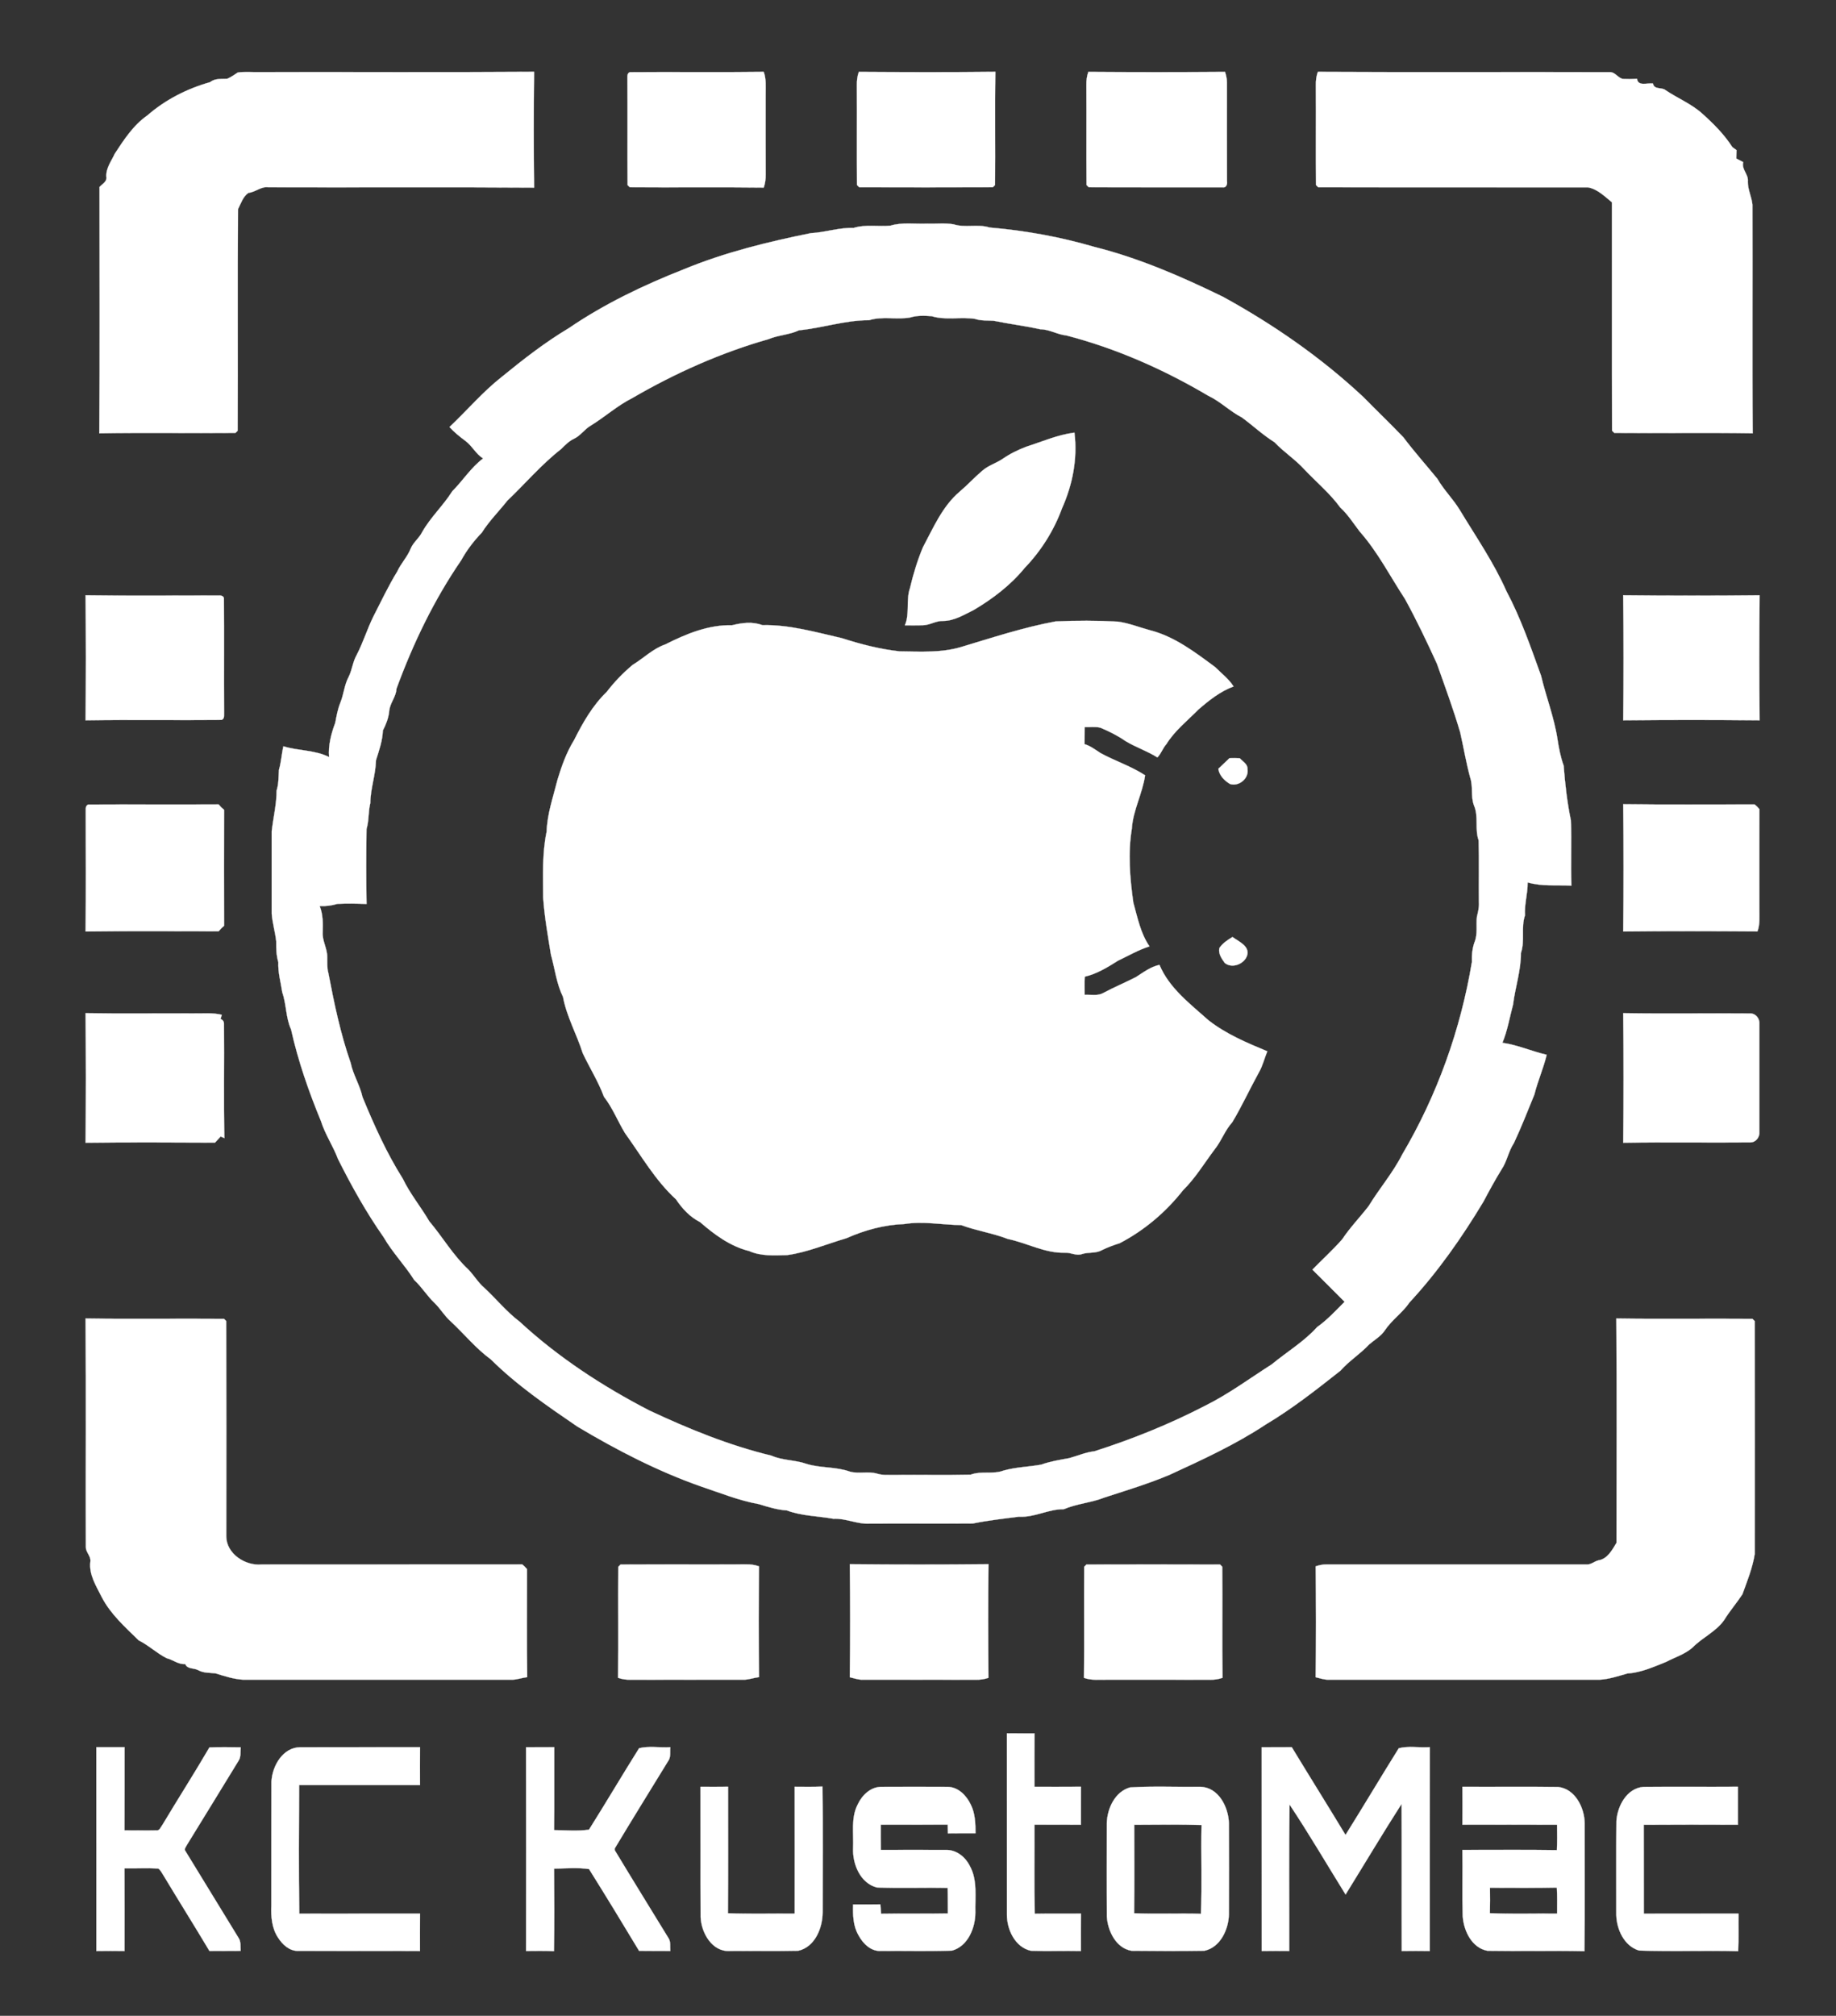 <?xml version="1.0" encoding="UTF-8" ?>
<!DOCTYPE svg PUBLIC "-//W3C//DTD SVG 1.1//EN" "http://www.w3.org/Graphics/SVG/1.1/DTD/svg11.dtd">
<svg width="800pt" height="878pt" viewBox="0 0 800 878" version="1.1" xmlns="http://www.w3.org/2000/svg">
<rect x="0" y="0" width="800" height="878" fill="#333333" stroke="none"/>
<g id="#000000ff">
</g>
<g id="#ffffffff">
<path fill="#ffffff" stroke="#ffffff" stroke-width="0.094" opacity="1.00" d=" M 103.60 31.60 C 106.70 31.12 109.87 31.50 113.00 31.40 C 152.91 31.32 192.82 31.56 232.72 31.28 C 232.52 48.09 232.52 64.91 232.72 81.72 C 194.13 81.43 155.54 81.71 116.94 81.58 C 113.74 81.10 111.35 83.68 108.26 83.99 C 105.85 85.63 104.98 88.61 103.70 91.09 C 103.45 123.25 103.72 155.43 103.56 187.60 C 103.32 187.84 102.83 188.32 102.59 188.56 C 82.82 188.74 63.04 188.40 43.27 188.73 C 43.53 152.98 43.38 117.21 43.35 81.46 C 44.57 80.09 46.76 79.12 46.35 76.95 C 46.11 73.22 48.55 70.17 50.02 66.94 C 54.03 60.83 58.13 54.48 64.24 50.26 C 72.05 43.42 81.61 38.59 91.54 35.79 C 93.67 34.06 96.42 34.45 98.97 34.32 C 100.64 33.66 102.07 32.54 103.60 31.60 Z" />
<path fill="#ffffff" stroke="#ffffff" stroke-width="0.094" opacity="1.00" d=" M 274.41 31.44 C 293.86 31.28 313.32 31.56 332.77 31.30 C 333.94 34.40 333.58 37.76 333.61 41.00 C 333.60 52.68 333.58 64.36 333.63 76.04 C 333.66 77.96 333.42 79.88 332.78 81.70 C 313.32 81.45 293.86 81.72 274.41 81.56 C 274.16 81.32 273.68 80.84 273.44 80.59 C 273.32 65.39 273.47 50.18 273.37 34.98 C 273.46 33.75 272.96 32.08 274.41 31.44 Z" />
<path fill="#ffffff" stroke="#ffffff" stroke-width="0.094" opacity="1.00" d=" M 374.22 31.31 C 394.05 31.44 413.89 31.50 433.72 31.28 C 433.41 47.71 433.74 64.16 433.56 80.59 C 433.32 80.83 432.84 81.32 432.59 81.56 C 413.20 81.63 393.80 81.63 374.41 81.57 C 374.16 81.32 373.68 80.84 373.43 80.60 C 373.32 66.05 373.46 51.51 373.37 36.96 C 373.33 35.04 373.57 33.12 374.22 31.31 Z" />
<path fill="#ffffff" stroke="#ffffff" stroke-width="0.094" opacity="1.00" d=" M 474.22 31.31 C 494.07 31.46 513.93 31.46 533.78 31.31 C 534.27 32.82 534.62 34.38 534.61 35.99 C 534.61 50.31 534.57 64.63 534.63 78.95 C 534.87 80.12 534.32 81.87 532.81 81.61 C 513.35 81.57 493.87 81.66 474.41 81.56 C 474.17 81.32 473.68 80.84 473.44 80.59 C 473.32 66.05 473.46 51.50 473.37 36.96 C 473.33 35.04 473.57 33.12 474.22 31.31 Z" />
<path fill="#ffffff" stroke="#ffffff" stroke-width="0.094" opacity="1.00" d=" M 574.23 31.30 C 616.75 31.54 659.29 31.30 701.81 31.43 C 703.87 31.64 705.01 33.88 707.05 34.37 C 709.12 34.47 711.21 34.46 713.29 34.32 C 713.74 37.77 717.84 36.03 720.25 36.37 C 720.79 39.25 724.02 37.83 725.76 39.30 C 730.95 42.81 736.91 45.19 741.61 49.40 C 746.52 53.78 751.28 58.53 754.82 64.07 C 755.28 64.41 756.20 65.08 756.67 65.41 C 756.63 66.62 756.59 67.83 756.53 69.04 C 757.54 69.54 758.56 70.07 759.57 70.62 C 758.75 73.82 761.92 75.93 761.59 79.02 C 761.48 82.52 763.26 85.70 763.58 89.13 C 763.72 122.32 763.42 155.53 763.72 188.72 C 743.62 188.41 723.51 188.74 703.40 188.56 C 703.16 188.32 702.68 187.84 702.43 187.59 C 702.34 154.44 702.43 121.28 702.39 88.12 C 699.23 85.58 696.11 82.37 692.01 81.62 C 652.80 81.55 613.60 81.67 574.40 81.57 C 574.16 81.32 573.68 80.83 573.43 80.59 C 573.32 66.05 573.46 51.50 573.37 36.96 C 573.33 35.04 573.57 33.12 574.23 31.30 Z" />
<path fill="#ffffff" stroke="#ffffff" stroke-width="0.094" opacity="1.00" d=" M 387.96 98.30 C 393.16 96.71 398.65 97.63 404.00 97.40 C 407.82 97.54 411.70 97.04 415.49 97.70 C 420.57 99.36 426.06 97.44 431.16 99.10 C 446.52 100.39 461.86 103.16 476.70 107.50 C 496.27 112.39 514.79 120.45 532.86 129.26 C 554.90 141.34 575.71 155.78 594.06 172.94 C 599.83 178.82 605.79 184.53 611.49 190.47 C 616.18 196.72 621.39 202.53 626.32 208.57 C 629.07 213.35 633.06 217.26 635.95 221.95 C 643.01 233.65 650.85 244.95 656.39 257.49 C 662.64 269.23 666.96 281.82 671.47 294.29 C 673.68 303.58 677.22 312.55 678.65 322.03 C 679.23 325.91 680.00 329.78 681.33 333.48 C 681.94 341.46 682.83 349.44 684.48 357.31 C 684.85 366.77 684.35 376.26 684.72 385.72 C 678.33 385.40 671.86 386.19 665.64 384.33 C 665.70 389.17 664.16 393.81 664.47 398.69 C 662.66 404.00 664.54 409.73 662.72 415.05 C 662.74 422.68 660.21 429.99 659.29 437.52 C 657.78 443.08 656.86 448.84 654.65 454.19 C 661.28 455.13 667.44 457.92 673.94 459.42 C 672.51 465.32 670.03 470.87 668.56 476.76 C 665.65 483.82 662.90 490.95 659.65 497.86 C 657.26 501.43 656.66 505.83 654.24 509.39 C 651.43 513.96 648.86 518.67 646.35 523.42 C 637.00 538.96 626.52 553.93 614.19 567.25 C 611.13 571.78 606.43 574.89 603.40 579.46 C 601.66 582.06 598.88 583.56 596.59 585.56 C 592.69 589.72 587.82 592.74 584.04 597.03 C 573.56 605.29 563.03 613.59 551.53 620.44 C 538.32 629.17 523.87 635.80 509.51 642.41 C 500.33 646.25 490.81 649.14 481.35 652.21 C 475.58 654.52 469.27 654.89 463.53 657.34 C 456.83 657.26 450.75 661.01 444.00 660.61 C 437.27 661.46 430.52 662.22 423.85 663.56 C 408.89 663.67 393.92 663.54 378.96 663.62 C 373.57 663.95 368.56 661.23 363.16 661.52 C 356.39 660.29 349.37 660.30 342.83 657.87 C 338.64 657.61 334.65 656.33 330.66 655.13 C 321.97 653.57 313.76 650.21 305.42 647.43 C 286.56 640.79 268.71 631.58 251.57 621.34 C 238.43 612.37 225.20 603.32 213.88 592.08 C 207.38 587.36 202.30 581.02 196.44 575.57 C 193.72 573.22 191.96 570.05 189.41 567.56 C 186.12 564.49 183.82 560.56 180.50 557.52 C 176.43 551.06 171.02 545.54 167.19 538.90 C 159.63 528.14 153.20 516.60 147.30 504.85 C 145.17 499.16 141.67 494.09 139.85 488.28 C 134.50 475.33 129.88 462.05 126.83 448.36 C 124.49 443.25 124.85 437.49 123.00 432.25 C 122.33 427.85 121.09 423.55 121.28 419.05 C 120.38 416.10 120.34 413.04 120.36 410.00 C 119.93 405.96 118.69 402.02 118.40 397.97 C 118.39 385.99 118.39 374.01 118.40 362.04 C 119.06 356.12 120.53 350.29 120.54 344.31 C 121.48 341.37 121.34 338.30 121.56 335.27 C 122.53 331.92 122.69 328.43 123.49 325.05 C 130.00 327.11 137.14 326.59 143.40 329.75 C 142.98 324.63 144.28 319.60 146.08 314.86 C 146.63 311.91 147.15 308.92 148.28 306.13 C 149.81 302.45 150.02 298.35 151.92 294.82 C 153.46 291.78 153.70 288.26 155.41 285.29 C 158.24 279.87 159.99 274.00 162.70 268.53 C 166.08 261.97 169.21 255.26 173.08 248.96 C 174.71 245.37 177.58 242.52 179.00 238.84 C 180.15 236.17 182.63 234.41 183.91 231.83 C 187.56 225.34 193.12 220.26 197.07 213.98 C 201.69 209.34 205.21 203.66 210.51 199.68 C 207.40 197.76 205.79 194.27 202.89 192.10 C 200.40 190.24 197.96 188.31 195.86 186.00 C 203.60 178.69 210.52 170.48 218.93 163.93 C 228.15 156.40 237.59 149.06 247.84 142.94 C 263.44 132.31 280.60 124.11 298.13 117.23 C 315.83 109.92 334.55 105.35 353.31 101.55 C 359.58 101.23 365.62 99.07 371.95 99.28 C 377.15 97.65 382.63 98.78 387.96 98.30 M 396.49 138.30 C 390.61 139.31 384.47 137.63 378.69 139.47 C 368.34 139.42 358.40 142.85 348.14 143.86 C 343.92 145.84 339.15 145.92 334.87 147.71 C 314.09 153.62 294.19 162.51 275.51 173.37 C 269.01 176.63 263.59 181.57 257.41 185.36 C 254.72 186.90 253.00 189.70 250.18 191.05 C 247.95 192.08 246.23 193.83 244.53 195.55 C 235.97 202.22 228.91 210.57 221.06 218.05 C 217.38 222.72 213.12 226.92 209.94 231.98 C 206.45 235.60 203.37 239.60 200.95 244.02 C 189.07 261.31 179.93 280.38 172.74 300.00 C 172.61 303.56 169.79 306.29 169.58 309.81 C 169.27 312.76 168.18 315.54 166.83 318.16 C 166.65 322.65 165.15 326.90 163.82 331.15 C 163.68 337.46 161.39 343.50 161.35 349.81 C 160.42 353.50 160.83 357.38 159.71 361.05 C 159.53 371.93 159.52 382.84 159.72 393.73 C 155.50 393.55 151.26 393.49 147.04 393.68 C 144.51 394.43 141.91 394.76 139.28 394.65 C 140.78 398.29 140.69 402.18 140.59 406.04 C 140.35 409.84 142.69 413.24 142.59 417.03 C 142.67 419.25 142.43 421.52 143.05 423.69 C 145.57 436.93 148.33 450.20 152.80 462.99 C 153.87 468.17 156.83 472.69 157.96 477.86 C 163.00 490.08 168.43 502.19 175.50 513.39 C 178.66 519.99 183.36 525.63 187.03 531.92 C 192.86 538.81 197.41 546.76 204.06 552.95 C 206.54 555.49 208.32 558.64 211.05 560.96 C 216.24 565.78 220.74 571.38 226.41 575.66 C 243.19 591.18 262.55 603.80 282.83 614.30 C 300.00 622.34 317.68 629.58 336.14 634.02 C 341.02 636.20 346.54 635.84 351.52 637.64 C 357.66 639.50 364.23 638.80 370.29 640.97 C 374.21 642.06 378.40 640.70 382.31 641.90 C 384.80 642.67 387.44 642.35 390.01 642.41 C 400.99 642.30 411.99 642.55 422.96 642.30 C 427.61 640.56 432.70 642.28 437.32 640.51 C 442.66 639.01 448.26 638.90 453.69 637.93 C 457.62 636.51 461.75 635.87 465.85 635.12 C 469.52 634.12 473.04 632.54 476.86 632.12 C 493.46 626.81 509.67 620.29 525.16 612.26 C 535.39 607.18 544.58 600.35 554.18 594.23 C 560.76 588.79 568.21 584.37 573.97 577.97 C 578.42 574.85 582.05 570.80 585.89 567.00 C 581.21 562.34 576.58 557.63 571.87 553.00 C 576.18 548.58 580.77 544.42 584.84 539.79 C 588.27 534.63 592.59 530.20 596.37 525.31 C 601.01 517.68 606.93 510.87 610.99 502.85 C 626.21 477.09 636.45 448.48 641.36 418.99 C 641.26 416.04 641.51 413.11 642.52 410.32 C 643.94 406.80 643.12 402.98 643.53 399.32 C 644.03 397.25 644.56 395.18 644.42 393.03 C 644.30 384.03 644.56 375.03 644.30 366.04 C 642.53 361.12 644.34 355.75 642.30 350.90 C 640.74 346.96 641.98 342.63 640.60 338.65 C 638.82 332.16 637.76 325.54 636.25 318.97 C 633.28 308.86 629.62 298.97 626.10 289.04 C 621.74 279.51 617.24 270.06 612.20 260.88 C 605.74 251.04 600.35 240.41 592.50 231.54 C 589.74 227.96 587.34 224.09 583.98 221.02 C 579.52 214.89 573.64 210.02 568.45 204.55 C 564.47 200.13 559.42 196.93 555.35 192.61 C 550.28 189.45 545.92 185.34 541.12 181.81 C 535.93 179.15 531.78 174.87 526.49 172.37 C 507.17 160.95 486.42 151.75 464.66 146.11 C 460.73 145.72 457.30 143.44 453.32 143.42 C 446.57 141.93 439.71 141.08 432.95 139.71 C 430.23 139.53 427.46 139.78 424.84 138.89 C 418.60 137.89 412.09 139.61 405.96 137.70 C 402.80 137.48 399.55 137.33 396.49 138.30 Z" />
<path fill="#ffffff" stroke="#ffffff" stroke-width="0.094" opacity="1.00" d=" M 447.22 194.56 C 454.14 192.34 460.90 189.36 468.16 188.43 C 469.59 199.64 467.36 211.11 462.76 221.36 C 459.23 231.04 453.60 239.96 446.46 247.38 C 440.33 254.87 432.49 260.84 424.19 265.73 C 420.01 267.75 415.80 270.43 411.01 270.44 C 407.89 270.31 405.16 272.28 402.08 272.34 C 399.48 272.42 396.88 272.34 394.29 272.36 C 396.49 267.17 394.68 261.43 396.51 256.16 C 397.92 250.11 399.74 244.16 402.13 238.42 C 406.70 229.87 410.61 220.55 418.17 214.14 C 421.59 211.25 424.60 207.93 428.02 205.04 C 430.63 202.73 434.07 201.77 436.93 199.84 C 440.10 197.62 443.61 195.93 447.22 194.56 Z" />
<path fill="#ffffff" stroke="#ffffff" stroke-width="0.094" opacity="1.00" d=" M 37.28 259.28 C 56.19 259.55 75.11 259.35 94.02 259.37 C 95.25 259.47 96.93 258.95 97.56 260.41 C 97.68 276.94 97.54 293.48 97.63 310.02 C 97.53 311.24 98.04 312.93 96.59 313.56 C 76.83 313.74 57.04 313.41 37.28 313.72 C 37.48 295.58 37.48 277.42 37.28 259.28 Z" />
<path fill="#ffffff" stroke="#ffffff" stroke-width="0.094" opacity="1.00" d=" M 707.27 259.27 C 727.08 259.48 746.91 259.48 766.72 259.28 C 766.52 277.42 766.52 295.58 766.72 313.72 C 746.91 313.52 727.09 313.52 707.28 313.72 C 707.48 295.58 707.48 277.42 707.27 259.27 Z" />
<path fill="#ffffff" stroke="#ffffff" stroke-width="0.094" opacity="1.00" d=" M 418.57 281.88 C 432.27 277.77 445.88 273.28 459.95 270.67 C 468.98 270.25 478.02 270.25 487.04 270.75 C 491.81 271.38 496.31 273.21 500.93 274.46 C 511.72 277.18 520.70 284.07 529.46 290.55 C 532.21 293.29 535.39 295.69 537.50 298.99 C 531.69 301.12 526.73 305.08 522.11 309.10 C 517.33 313.96 511.83 318.26 508.21 324.13 C 506.62 325.87 505.96 328.23 504.31 329.89 C 499.90 327.11 494.90 325.47 490.45 322.79 C 487.04 320.42 483.31 318.55 479.49 316.96 C 477.25 316.39 474.90 316.79 472.63 316.69 C 472.60 319.17 472.56 321.64 472.57 324.12 C 475.16 324.89 477.29 326.57 479.53 328.01 C 485.88 331.48 492.88 333.71 498.95 337.70 C 497.83 345.59 493.68 352.88 493.17 360.94 C 491.40 371.61 492.32 382.45 493.82 393.09 C 495.63 399.62 496.95 406.51 500.86 412.20 C 496.04 413.71 491.66 416.28 487.12 418.44 C 482.60 421.29 477.95 424.17 472.68 425.39 C 472.50 428.02 472.64 430.65 472.61 433.29 C 475.32 433.14 478.27 433.90 480.76 432.49 C 485.40 430.01 490.26 427.97 494.95 425.59 C 498.19 423.53 501.36 421.07 505.21 420.26 C 509.46 430.43 518.61 437.26 526.59 444.41 C 534.25 450.40 543.28 454.20 552.20 457.90 C 550.93 460.97 550.18 464.25 548.50 467.15 C 544.55 474.30 541.14 481.76 536.95 488.77 C 533.67 492.37 532.14 497.11 529.07 500.86 C 524.63 506.78 520.79 513.19 515.48 518.41 C 508.03 527.89 498.64 535.87 487.93 541.45 C 485.29 542.30 482.69 543.24 480.20 544.46 C 477.56 546.01 474.37 545.29 471.54 546.18 C 469.03 547.16 466.59 545.46 464.05 545.63 C 455.34 545.90 447.51 541.36 439.14 539.63 C 432.52 537.06 425.48 536.06 418.83 533.59 C 410.55 533.48 402.27 531.80 394.00 533.13 C 385.26 533.44 376.72 535.79 368.75 539.33 C 360.19 541.80 351.90 545.41 343.02 546.66 C 337.43 546.80 331.66 547.22 326.41 544.88 C 318.23 542.86 311.31 537.74 305.06 532.30 C 300.63 530.07 297.27 526.41 294.54 522.36 C 285.52 514.11 279.44 503.38 272.35 493.56 C 269.17 488.33 266.95 482.55 263.17 477.70 C 260.73 471.07 256.92 465.09 253.92 458.72 C 251.31 450.45 246.92 442.81 245.33 434.23 C 242.49 428.39 241.78 421.97 240.06 415.81 C 238.74 407.59 237.24 399.35 236.68 391.02 C 236.67 381.40 236.18 371.71 238.19 362.23 C 238.44 354.43 241.07 347.04 242.95 339.55 C 244.75 333.58 246.87 327.65 250.17 322.33 C 253.95 314.77 258.23 307.28 264.37 301.36 C 267.68 297.03 271.50 293.09 275.68 289.59 C 280.48 286.67 284.52 282.53 289.93 280.67 C 298.96 276.10 308.71 272.07 319.01 272.34 C 323.32 271.25 327.90 270.66 332.18 272.30 C 343.96 272.02 355.35 275.35 366.74 277.94 C 374.96 280.58 383.39 282.76 391.98 283.71 C 400.86 283.82 409.94 284.40 418.57 281.88 Z" />
<path fill="#ffffff" stroke="#ffffff" stroke-width="0.094" opacity="1.00" d=" M 530.86 334.87 C 532.49 333.35 534.07 331.76 535.71 330.24 C 537.21 330.19 538.72 330.20 540.23 330.27 C 541.48 331.67 543.72 332.83 543.56 335.00 C 544.25 338.99 539.86 342.71 535.98 341.48 C 533.52 340.01 531.32 337.81 530.86 334.87 Z" />
<path fill="#ffffff" stroke="#ffffff" stroke-width="0.094" opacity="1.00" d=" M 38.41 350.43 C 57.36 350.32 76.31 350.47 95.26 350.37 C 95.96 351.24 96.75 352.03 97.63 352.74 C 97.58 369.58 97.59 386.42 97.63 403.26 C 96.75 403.96 95.97 404.75 95.26 405.63 C 75.94 405.65 56.60 405.46 37.28 405.72 C 37.54 388.48 37.35 371.22 37.37 353.97 C 37.47 352.74 36.96 351.07 38.41 350.43 Z" />
<path fill="#ffffff" stroke="#ffffff" stroke-width="0.094" opacity="1.00" d=" M 707.28 350.28 C 726.36 350.54 745.46 350.34 764.55 350.38 C 765.30 350.99 765.99 351.68 766.62 352.45 C 766.58 366.96 766.60 381.48 766.61 396.00 C 766.57 399.23 766.94 402.59 765.77 405.69 C 746.28 405.56 726.77 405.50 707.28 405.72 C 707.48 387.25 707.48 368.75 707.28 350.28 Z" />
<path fill="#ffffff" stroke="#ffffff" stroke-width="0.094" opacity="1.00" d=" M 531.32 412.92 C 532.74 410.83 534.89 409.39 537.04 408.12 C 539.64 410.06 544.45 411.96 543.46 415.94 C 542.42 419.84 536.85 422.07 533.66 419.40 C 532.30 417.51 530.78 415.39 531.32 412.92 Z" />
<path fill="#ffffff" stroke="#ffffff" stroke-width="0.094" opacity="1.00" d=" M 37.28 441.28 C 52.84 441.56 68.42 441.31 84.00 441.40 C 88.22 441.49 92.52 440.99 96.66 442.02 C 96.52 442.47 96.24 443.35 96.10 443.79 C 97.17 444.25 97.66 445.04 97.58 446.16 C 97.74 462.68 97.38 479.21 97.76 495.73 C 97.36 495.54 96.55 495.17 96.15 494.99 C 95.31 495.86 94.50 496.77 93.68 497.67 C 74.88 497.59 56.07 497.48 37.28 497.72 C 37.48 478.91 37.48 460.09 37.28 441.28 Z" />
<path fill="#ffffff" stroke="#ffffff" stroke-width="0.094" opacity="1.00" d=" M 707.28 441.28 C 725.77 441.59 744.29 441.26 762.79 441.43 C 765.15 441.48 766.84 443.78 766.61 446.07 C 766.60 461.69 766.60 477.31 766.61 492.93 C 766.84 495.21 765.14 497.51 762.78 497.57 C 744.28 497.74 725.77 497.41 707.28 497.72 C 707.48 478.91 707.48 460.09 707.28 441.28 Z" />
<path fill="#ffffff" stroke="#ffffff" stroke-width="0.094" opacity="1.00" d=" M 37.28 574.28 C 57.38 574.59 77.49 574.26 97.59 574.43 C 97.84 574.68 98.32 575.17 98.57 575.41 C 98.65 606.61 98.59 637.82 98.59 669.02 C 98.52 676.75 106.91 682.12 114.00 681.42 C 151.85 681.36 189.70 681.44 227.54 681.38 C 228.31 681.98 229.00 682.67 229.62 683.45 C 229.66 699.13 229.46 714.81 229.72 730.49 C 227.45 730.74 225.27 731.60 222.97 731.61 C 183.99 731.60 145.01 731.61 106.04 731.60 C 101.86 731.36 97.82 730.05 93.85 728.82 C 91.33 728.53 88.70 728.74 86.40 727.46 C 84.53 726.40 81.68 727.13 80.73 724.79 C 77.71 725.02 75.41 722.93 72.62 722.23 C 68.29 720.07 64.80 716.61 60.46 714.48 C 54.58 708.74 48.28 703.14 44.41 695.76 C 41.98 690.86 38.67 685.89 39.38 680.17 C 39.72 677.79 37.41 676.17 37.41 673.90 C 37.30 640.70 37.57 607.48 37.28 574.28 Z" />
<path fill="#ffffff" stroke="#ffffff" stroke-width="0.094" opacity="1.00" d=" M 704.28 574.28 C 724.04 574.59 743.82 574.26 763.59 574.43 C 763.84 574.68 764.32 575.16 764.56 575.41 C 764.64 609.22 764.60 643.05 764.58 676.87 C 763.64 682.91 761.28 688.63 759.23 694.37 C 756.75 698.15 753.76 701.58 751.38 705.44 C 747.84 710.64 741.85 713.11 737.56 717.52 C 734.24 720.48 729.89 721.78 726.01 723.82 C 720.56 725.99 715.09 728.51 709.16 728.87 C 705.16 730.01 701.14 731.37 696.97 731.60 C 657.65 731.61 618.34 731.59 579.03 731.61 C 577.04 731.64 575.17 730.97 573.28 730.53 C 573.49 714.43 573.44 698.32 573.30 682.22 C 574.81 681.72 576.38 681.37 577.99 681.40 C 615.67 681.40 653.36 681.40 691.05 681.40 C 693.06 681.67 694.58 680.14 696.41 679.64 C 700.40 679.07 702.47 675.11 704.36 671.98 C 704.37 639.42 704.53 606.84 704.28 574.28 Z" />
<path fill="#ffffff" stroke="#ffffff" stroke-width="0.094" opacity="1.00" d=" M 270.41 681.43 C 288.62 681.33 306.83 681.46 325.04 681.37 C 326.96 681.33 328.88 681.57 330.70 682.22 C 330.56 698.30 330.51 714.40 330.72 730.48 C 328.44 730.74 326.27 731.60 323.97 731.61 C 307.63 731.61 291.29 731.57 274.96 731.63 C 273.03 731.65 271.12 731.42 269.31 730.77 C 269.55 714.65 269.28 698.52 269.43 682.40 C 269.68 682.16 270.17 681.68 270.41 681.43 Z" />
<path fill="#ffffff" stroke="#ffffff" stroke-width="0.094" opacity="1.00" d=" M 370.28 681.28 C 390.42 681.48 410.58 681.48 430.72 681.28 C 430.50 697.77 430.56 714.28 430.70 730.78 C 428.88 731.42 426.96 731.65 425.04 731.63 C 408.71 731.57 392.37 731.61 376.03 731.61 C 374.05 731.65 372.18 730.97 370.28 730.53 C 370.48 714.12 370.48 697.69 370.28 681.28 Z" />
<path fill="#ffffff" stroke="#ffffff" stroke-width="0.094" opacity="1.00" d=" M 473.40 681.43 C 492.80 681.37 512.20 681.37 531.60 681.44 C 531.84 681.68 532.32 682.17 532.56 682.41 C 532.73 698.53 532.44 714.66 532.69 730.77 C 530.88 731.42 528.96 731.66 527.04 731.63 C 512.03 731.58 497.01 731.61 482.00 731.61 C 478.76 731.58 475.41 731.93 472.31 730.78 C 472.55 714.66 472.28 698.53 472.43 682.41 C 472.68 682.16 473.16 681.68 473.40 681.43 Z" />
<path fill="#ffffff" stroke="#ffffff" stroke-width="0.094" opacity="1.00" d=" M 438.74 754.99 C 442.75 755.01 446.76 755.00 450.78 755.01 C 450.70 762.75 450.77 770.50 450.76 778.25 C 457.50 778.23 464.25 778.30 471.01 778.22 C 470.99 783.74 470.99 789.26 471.00 794.78 C 464.25 794.70 457.50 794.77 450.75 794.75 C 450.82 807.69 450.58 820.63 450.88 833.56 C 457.59 833.42 464.30 833.55 471.02 833.50 C 470.98 838.93 470.99 844.35 471.00 849.78 C 463.73 849.62 456.45 849.92 449.18 849.66 C 442.35 848.16 438.75 840.49 438.75 834.01 C 438.74 807.67 438.76 781.33 438.74 754.99 Z" />
<path fill="#ffffff" stroke="#ffffff" stroke-width="0.094" opacity="1.00" d=" M 41.98 760.98 C 46.07 761.01 50.17 761.01 54.26 760.99 C 54.22 773.07 54.30 785.15 54.22 797.23 C 58.82 797.20 63.42 797.34 68.02 797.23 C 69.56 797.54 70.05 795.71 70.80 794.79 C 77.54 783.51 84.64 772.45 91.26 761.10 C 95.80 760.93 100.34 760.98 104.88 761.06 C 104.65 763.02 105.10 765.22 103.91 766.95 C 96.43 779.13 88.99 791.34 81.48 803.50 C 81.12 804.33 80.04 805.33 80.81 806.27 C 88.49 818.87 96.24 831.44 103.93 844.05 C 105.08 845.71 104.67 847.81 104.85 849.71 C 100.33 849.77 95.80 849.71 91.27 849.76 C 84.68 838.72 77.84 827.83 71.21 816.81 C 70.50 815.78 70.01 814.52 68.93 813.83 C 64.03 813.58 59.12 813.83 54.22 813.76 C 54.29 825.76 54.24 837.77 54.24 849.78 C 50.16 849.72 46.08 849.72 42.00 849.78 C 41.99 820.18 42.02 790.58 41.98 760.98 Z" />
<path fill="#ffffff" stroke="#ffffff" stroke-width="0.094" opacity="1.00" d=" M 118.28 775.96 C 118.64 769.13 123.27 761.03 130.90 761.02 C 148.27 760.95 165.65 761.04 183.02 760.98 C 182.98 766.48 182.99 771.99 183.01 777.50 C 165.45 777.49 147.89 777.50 130.33 777.49 C 130.25 796.17 130.10 814.86 130.41 833.53 C 147.94 833.47 165.48 833.53 183.02 833.50 C 182.98 838.93 182.99 844.35 183.00 849.78 C 165.32 849.68 147.63 849.80 129.95 849.73 C 126.10 849.82 123.02 846.92 121.11 843.87 C 118.42 839.78 118.03 834.77 118.24 830.02 C 118.29 812.00 118.20 793.98 118.28 775.96 Z" />
<path fill="#ffffff" stroke="#ffffff" stroke-width="0.094" opacity="1.00" d=" M 229.22 761.00 C 233.31 761.01 237.40 761.01 241.50 760.99 C 241.44 773.03 241.60 785.07 241.42 797.11 C 246.48 797.18 251.64 797.64 256.64 796.93 C 264.04 785.18 271.09 773.20 278.48 761.45 C 282.83 760.36 287.58 761.31 292.08 761.00 C 291.87 763.03 292.42 765.32 291.09 767.09 C 283.34 779.75 275.49 792.36 267.86 805.10 L 267.86 805.87 C 275.53 818.59 283.36 831.24 291.12 843.91 C 292.38 845.60 291.90 847.78 292.07 849.76 C 287.53 849.72 283.00 849.78 278.47 849.70 C 271.29 837.77 264.05 825.87 256.66 814.08 C 251.66 813.34 246.48 813.82 241.42 813.89 C 241.52 825.87 241.60 837.87 241.37 849.84 C 237.33 849.68 233.28 849.72 229.23 849.77 C 229.26 820.18 229.28 790.59 229.22 761.00 Z" />
<path fill="#ffffff" stroke="#ffffff" stroke-width="0.094" opacity="1.00" d=" M 549.74 761.00 C 554.11 761.00 558.48 761.01 562.85 760.99 C 570.61 773.77 578.55 786.44 586.28 799.23 C 594.12 786.71 601.66 773.98 609.50 761.46 C 613.80 760.34 618.55 761.33 623.02 760.98 C 622.98 790.58 623.01 820.18 623.00 849.78 C 618.92 849.71 614.84 849.72 610.77 849.78 C 610.69 828.42 610.83 807.06 610.70 785.71 C 602.36 798.72 594.44 812.02 586.31 825.16 C 578.19 812.09 570.41 798.75 561.88 785.95 C 561.58 807.22 561.81 828.49 561.76 849.76 C 557.76 849.73 553.76 849.71 549.76 849.78 C 549.73 820.19 549.76 790.59 549.74 761.00 Z" />
<path fill="#ffffff" stroke="#ffffff" stroke-width="0.094" opacity="1.00" d=" M 305.24 778.24 C 309.23 778.27 313.24 778.28 317.24 778.22 C 317.21 796.59 317.35 814.97 317.17 833.34 C 326.84 833.70 336.56 833.40 346.25 833.50 C 346.24 815.07 346.28 796.65 346.24 778.23 C 350.28 778.27 354.33 778.31 358.38 778.16 C 358.61 796.41 358.48 814.71 358.45 832.98 C 358.42 839.75 355.08 848.04 347.82 849.66 C 337.86 849.88 327.89 849.67 317.92 849.76 C 310.26 850.18 305.56 841.79 305.29 835.03 C 305.19 816.10 305.30 797.17 305.24 778.24 Z" />
<path fill="#ffffff" stroke="#ffffff" stroke-width="0.094" opacity="1.00" d=" M 373.81 785.80 C 375.67 781.87 379.36 778.31 383.94 778.28 C 393.58 778.23 403.22 778.23 412.86 778.28 C 417.50 778.31 421.11 782.04 422.98 785.99 C 424.93 789.85 425.04 794.26 425.06 798.49 C 421.05 798.49 417.04 798.46 413.04 798.52 C 413.01 797.58 412.97 795.68 412.94 794.73 C 403.21 794.77 393.48 794.73 383.76 794.76 C 383.76 798.42 383.72 802.09 383.80 805.77 C 393.22 805.74 402.63 805.72 412.05 805.77 C 416.59 805.58 420.51 808.70 422.49 812.58 C 426.03 818.81 424.80 826.23 424.99 833.07 C 424.96 839.72 421.76 847.66 414.83 849.60 C 404.55 849.95 394.25 849.64 383.96 849.75 C 379.53 850.03 376.04 846.56 374.10 842.93 C 371.70 838.88 371.61 834.05 371.73 829.50 C 375.69 829.51 379.65 829.53 383.61 829.47 C 383.72 830.82 383.82 832.18 383.91 833.56 C 393.61 833.37 403.31 833.63 413.02 833.42 C 412.97 829.71 413.04 826.00 412.92 822.30 C 402.63 822.08 392.31 822.51 382.03 822.09 C 374.82 820.17 371.44 811.89 371.73 805.00 C 372.03 798.60 370.67 791.71 373.81 785.80 Z" />
<path fill="#ffffff" stroke="#ffffff" stroke-width="0.094" opacity="1.00" d=" M 492.39 778.53 C 502.57 777.89 512.84 778.40 523.06 778.27 C 530.92 778.45 535.24 787.05 535.46 794.01 C 535.53 807.34 535.52 820.66 535.46 833.99 C 535.26 840.48 531.70 848.16 524.83 849.66 C 514.24 849.82 503.63 849.79 493.03 849.67 C 486.30 848.53 482.70 841.07 482.30 834.83 C 482.19 821.23 482.26 807.64 482.27 794.05 C 482.48 787.68 485.81 780.38 492.39 778.53 M 494.23 794.80 C 494.23 807.65 494.35 820.49 494.17 833.34 C 503.85 833.75 513.58 833.29 523.28 833.58 C 523.85 820.72 523.27 807.78 523.56 794.89 C 513.79 794.59 504.01 794.77 494.23 794.80 Z" />
<path fill="#ffffff" stroke="#ffffff" stroke-width="0.094" opacity="1.00" d=" M 637.23 778.24 C 651.14 778.33 665.06 778.13 678.97 778.33 C 686.32 779.18 690.35 787.27 690.48 794.00 C 690.44 812.61 690.64 831.25 690.38 849.85 C 676.31 849.56 662.23 849.91 648.17 849.68 C 641.35 848.47 637.78 840.96 637.36 834.65 C 637.07 825.02 637.38 815.39 637.22 805.76 C 650.94 805.79 664.66 805.62 678.38 805.84 C 678.57 802.17 678.49 798.46 678.46 794.78 C 664.72 794.72 650.97 794.74 637.23 794.76 C 637.27 789.25 637.27 783.74 637.23 778.24 M 649.22 822.23 C 649.30 825.92 649.28 829.61 649.18 833.30 C 658.92 833.75 668.71 833.37 678.48 833.50 C 678.47 829.71 678.59 825.91 678.36 822.15 C 668.65 822.37 658.93 822.21 649.22 822.23 Z" />
<path fill="#ffffff" stroke="#ffffff" stroke-width="0.094" opacity="1.00" d=" M 704.32 793.18 C 704.76 786.64 708.82 778.91 716.03 778.30 C 729.77 778.16 743.50 778.33 757.24 778.22 C 757.25 783.74 757.25 789.26 757.24 794.78 C 743.57 794.73 729.90 794.70 716.23 794.80 C 716.29 807.70 716.22 820.61 716.27 833.51 C 730.01 833.49 743.75 833.51 757.50 833.50 C 757.43 838.95 757.61 844.41 757.38 849.85 C 742.99 849.48 728.57 850.07 714.20 849.56 C 707.69 847.65 704.40 840.30 704.26 833.96 C 704.28 820.36 704.17 806.77 704.32 793.18 Z" />
</g>
</svg>
